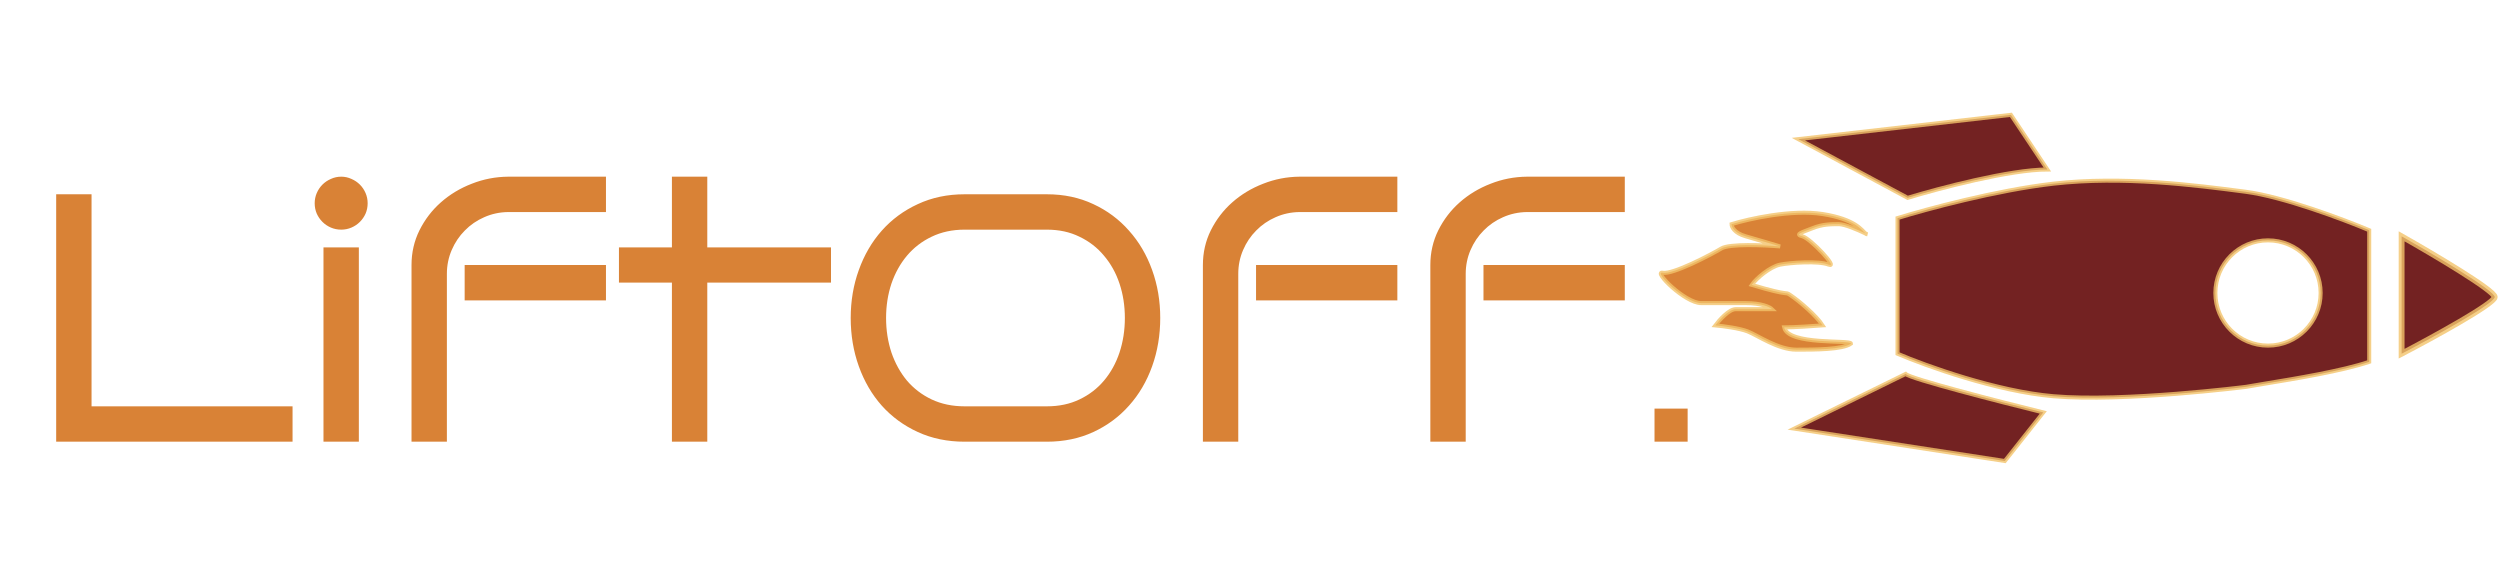 <svg width="283" height="64" viewBox="0 0 283 64" fill="none" xmlns="http://www.w3.org/2000/svg">
<path fill-rule="evenodd" clip-rule="evenodd" d="M268.196 26.062C265.293 24.84 258.433 22.258 254.217 21.708C254.115 21.695 254.012 21.681 253.908 21.668C248.619 20.977 240.312 19.893 232.446 20.792C226.029 21.525 218.009 23.694 214.8 24.687V40.041C218.009 41.416 226.029 44.304 232.446 44.854C240.467 45.541 254.266 43.788 254.266 43.788C254.796 43.691 255.545 43.568 256.433 43.422C259.802 42.868 265.173 41.986 268.196 40.958V26.062ZM262.696 33.166C262.696 29.876 260.028 27.208 256.737 27.208C253.447 27.208 250.779 29.876 250.779 33.166C250.779 36.457 253.447 39.125 256.737 39.125C260.028 39.125 262.696 36.457 262.696 33.166Z" fill="#732222"/>
<path d="M254.217 21.708L254.187 21.936L254.217 21.708ZM268.196 26.062H268.425V25.91L268.285 25.851L268.196 26.062ZM253.908 21.668L253.938 21.441L253.908 21.668ZM232.446 20.792L232.472 21.019L232.446 20.792ZM214.8 24.687L214.733 24.468L214.571 24.518V24.687H214.8ZM214.8 40.041H214.571V40.192L214.71 40.252L214.8 40.041ZM232.446 44.854L232.466 44.625L232.446 44.854ZM254.266 43.788L254.295 44.016L254.307 44.014L254.266 43.788ZM256.433 43.422L256.396 43.196H256.396L256.433 43.422ZM268.196 40.958L268.269 41.175L268.425 41.122V40.958H268.196ZM254.187 21.936C258.369 22.481 265.203 25.051 268.107 26.274L268.285 25.851C265.383 24.629 258.497 22.035 254.246 21.481L254.187 21.936ZM253.878 21.895C253.982 21.909 254.085 21.922 254.187 21.936L254.246 21.481C254.145 21.468 254.042 21.454 253.938 21.441L253.878 21.895ZM232.472 21.019C240.306 20.124 248.586 21.204 253.878 21.895L253.938 21.441C248.652 20.75 240.318 19.661 232.42 20.564L232.472 21.019ZM214.868 24.906C218.071 23.915 226.076 21.75 232.472 21.019L232.42 20.564C225.983 21.3 217.946 23.474 214.733 24.468L214.868 24.906ZM215.03 40.041V24.687H214.571V40.041H215.03ZM232.466 44.625C226.086 44.079 218.092 41.203 214.891 39.831L214.71 40.252C217.926 41.63 225.973 44.529 232.427 45.082L232.466 44.625ZM254.266 43.788C254.237 43.561 254.237 43.561 254.237 43.561C254.237 43.561 254.237 43.561 254.237 43.561C254.236 43.561 254.236 43.561 254.235 43.561C254.233 43.561 254.231 43.562 254.228 43.562C254.221 43.563 254.211 43.564 254.198 43.566C254.172 43.569 254.133 43.574 254.081 43.58C253.979 43.593 253.827 43.611 253.631 43.635C253.238 43.681 252.669 43.747 251.96 43.824C250.543 43.977 248.569 44.174 246.346 44.35C241.895 44.703 236.456 44.968 232.466 44.625L232.427 45.082C236.457 45.428 241.928 45.16 246.382 44.807C248.611 44.631 250.589 44.433 252.009 44.279C252.72 44.202 253.291 44.136 253.685 44.09C253.882 44.066 254.034 44.048 254.137 44.035C254.189 44.029 254.228 44.024 254.255 44.021C254.268 44.019 254.278 44.018 254.285 44.017C254.288 44.016 254.291 44.016 254.293 44.016C254.293 44.016 254.294 44.016 254.294 44.016C254.295 44.016 254.295 44.016 254.295 44.016C254.295 44.016 254.295 44.016 254.266 43.788ZM256.396 43.196C255.509 43.342 254.757 43.465 254.225 43.563L254.307 44.014C254.835 43.917 255.581 43.794 256.471 43.648L256.396 43.196ZM268.122 40.741C265.122 41.761 259.773 42.641 256.396 43.196L256.471 43.648C259.831 43.096 265.225 42.21 268.269 41.175L268.122 40.741ZM267.966 26.062V40.958H268.425V26.062H267.966ZM256.737 27.437C259.902 27.437 262.467 30.002 262.467 33.166H262.925C262.925 29.749 260.155 26.979 256.737 26.979V27.437ZM251.008 33.166C251.008 30.002 253.573 27.437 256.737 27.437V26.979C253.32 26.979 250.55 29.749 250.55 33.166H251.008ZM256.737 38.895C253.573 38.895 251.008 36.331 251.008 33.166H250.55C250.55 36.584 253.32 39.354 256.737 39.354V38.895ZM262.467 33.166C262.467 36.331 259.902 38.895 256.737 38.895V39.354C260.155 39.354 262.925 36.584 262.925 33.166H262.467Z" fill="#F2C36B" fill-opacity="0.8"/>
<g filter="url(#filter0_dddddd_68_18)">
<path d="M211.363 26.521C211.294 26.521 211.229 26.484 211.155 26.419C210.323 26.017 208.827 25.375 208.155 25.375C207.238 25.375 206.321 25.375 205.176 25.833C204.03 26.291 203.113 26.521 204.03 26.75C204.946 26.979 208.155 30.416 207.009 29.958C205.863 29.5 202.655 29.729 201.509 29.958C200.363 30.187 198.759 31.562 198.301 32.25C202.884 33.625 201.967 32.937 202.655 33.396C203.733 34.115 205.634 35.764 206.321 36.833C205.328 36.909 203.067 37.062 201.967 37.062C202.426 39.125 209.53 38.437 209.53 38.895C208.613 39.583 205.405 39.583 203.342 39.583C201.28 39.583 198.988 37.979 197.842 37.52C196.926 37.154 195.016 36.909 194.176 36.833C194.634 36.222 195.734 35 196.467 35H200.592C200.363 34.771 199.447 34.312 197.613 34.312H192.572C190.738 34.312 187.072 30.646 188.218 30.875C189.363 31.104 193.717 28.812 194.863 28.125C195.78 27.575 199.676 27.743 201.509 27.896C200.745 27.666 198.897 27.116 197.613 26.75C196.33 26.383 196.009 25.68 196.009 25.375C197.995 24.764 202.838 23.679 206.321 24.229C210.015 24.812 210.74 26.055 211.155 26.419C211.23 26.455 211.3 26.489 211.363 26.521Z" fill="#D98236"/>
<path d="M211.363 26.521C211.294 26.521 211.229 26.484 211.155 26.419C210.323 26.017 208.827 25.375 208.155 25.375C207.238 25.375 206.321 25.375 205.176 25.833C204.03 26.291 203.113 26.521 204.03 26.75C204.946 26.979 208.155 30.416 207.009 29.958C205.863 29.5 202.655 29.729 201.509 29.958C200.363 30.187 198.759 31.562 198.301 32.25C202.884 33.625 201.967 32.937 202.655 33.396C203.733 34.115 205.634 35.764 206.321 36.833C205.328 36.909 203.067 37.062 201.967 37.062C202.426 39.125 209.53 38.437 209.53 38.895C208.613 39.583 205.405 39.583 203.342 39.583C201.28 39.583 198.988 37.979 197.842 37.52C196.926 37.154 195.016 36.909 194.176 36.833C194.634 36.222 195.734 35 196.467 35H200.592C200.363 34.771 199.447 34.312 197.613 34.312H192.572C190.738 34.312 187.072 30.646 188.218 30.875C189.363 31.104 193.717 28.812 194.863 28.125C195.78 27.575 199.676 27.743 201.509 27.896C200.745 27.666 198.897 27.116 197.613 26.75C196.33 26.383 196.009 25.68 196.009 25.375C197.995 24.764 202.838 23.679 206.321 24.229C210.015 24.812 210.74 26.055 211.155 26.419C211.23 26.455 211.3 26.489 211.363 26.521Z" stroke="#F2C36B" stroke-opacity="0.8" stroke-width="0.458"/>
</g>
<path d="M203.113 48.52L215.717 42.333C216.267 42.883 226.335 45.465 231.3 46.687L226.946 52.187L203.113 48.52Z" fill="#732222" stroke="#F2C36B" stroke-opacity="0.8" stroke-width="0.458"/>
<path d="M227.634 13L231.759 19.187C227.542 19.187 219.46 21.326 215.946 22.396L203.571 15.75L227.634 13Z" fill="#732222" stroke="#F2C36B" stroke-opacity="0.8" stroke-width="0.458"/>
<path d="M271.862 40.041V26.75C275.376 28.736 282.404 32.891 282.404 33.625C282.404 34.358 275.376 38.208 271.862 40.041Z" fill="#732222" stroke="#F2C36B" stroke-opacity="0.8" stroke-width="0.662"/>
<g filter="url(#filter1_dddddd_68_18)">
<path d="M33.117 50H6.359V21.992H10.363V45.996H33.117V50ZM41.618 23.008C41.618 23.424 41.54 23.815 41.384 24.18C41.227 24.531 41.013 24.844 40.739 25.117C40.466 25.391 40.147 25.605 39.782 25.762C39.417 25.918 39.033 25.996 38.63 25.996C38.213 25.996 37.822 25.918 37.458 25.762C37.093 25.605 36.774 25.391 36.501 25.117C36.227 24.844 36.013 24.531 35.856 24.18C35.7 23.815 35.622 23.424 35.622 23.008C35.622 22.604 35.7 22.22 35.856 21.855C36.013 21.491 36.227 21.172 36.501 20.898C36.774 20.625 37.093 20.41 37.458 20.254C37.822 20.085 38.213 20 38.63 20C39.033 20 39.417 20.085 39.782 20.254C40.147 20.41 40.466 20.625 40.739 20.898C41.013 21.172 41.227 21.491 41.384 21.855C41.54 22.22 41.618 22.604 41.618 23.008ZM40.622 50H36.618V28.008H40.622V50ZM68.595 24.004H57.521C56.558 24.017 55.653 24.212 54.806 24.59C53.973 24.954 53.244 25.456 52.619 26.094C51.994 26.719 51.499 27.454 51.134 28.301C50.77 29.147 50.587 30.046 50.587 30.996V50H46.584V30C46.584 28.594 46.883 27.285 47.482 26.074C48.094 24.85 48.901 23.796 49.904 22.91C50.919 22.012 52.085 21.309 53.4 20.801C54.715 20.28 56.089 20.013 57.521 20H68.595V24.004ZM68.595 34.004H52.599V30H68.595V34.004ZM80.065 50H76.061V31.992H70.065V28.008H76.061V20H80.065V28.008H94.069V31.992H80.065V50ZM131.339 35.996C131.339 37.936 131.033 39.759 130.421 41.465C129.809 43.171 128.937 44.655 127.804 45.918C126.684 47.181 125.336 48.177 123.761 48.906C122.185 49.635 120.434 50 118.507 50H109.191C107.251 50 105.486 49.635 103.898 48.906C102.309 48.177 100.948 47.181 99.816 45.918C98.696 44.655 97.83 43.171 97.218 41.465C96.606 39.759 96.3 37.936 96.3 35.996C96.3 34.069 96.606 32.259 97.218 30.566C97.83 28.861 98.696 27.376 99.816 26.113C100.948 24.837 102.309 23.835 103.898 23.105C105.486 22.363 107.251 21.992 109.191 21.992H118.507C120.434 21.992 122.185 22.363 123.761 23.105C125.336 23.835 126.684 24.837 127.804 26.113C128.937 27.376 129.809 28.861 130.421 30.566C131.033 32.259 131.339 34.069 131.339 35.996ZM127.335 35.996C127.335 34.616 127.133 33.32 126.73 32.109C126.326 30.898 125.74 29.844 124.972 28.945C124.217 28.034 123.292 27.318 122.198 26.797C121.118 26.263 119.887 25.996 118.507 25.996H109.191C107.81 25.996 106.567 26.263 105.46 26.797C104.366 27.318 103.435 28.034 102.667 28.945C101.912 29.844 101.326 30.898 100.909 32.109C100.506 33.32 100.304 34.616 100.304 35.996C100.304 37.376 100.506 38.678 100.909 39.902C101.326 41.113 101.912 42.175 102.667 43.086C103.435 43.984 104.366 44.694 105.46 45.215C106.567 45.736 107.81 45.996 109.191 45.996H118.507C119.887 45.996 121.118 45.736 122.198 45.215C123.292 44.694 124.217 43.984 124.972 43.086C125.74 42.175 126.326 41.113 126.73 39.902C127.133 38.678 127.335 37.376 127.335 35.996ZM158.18 24.004H147.105C146.142 24.017 145.237 24.212 144.391 24.59C143.557 24.954 142.828 25.456 142.203 26.094C141.578 26.719 141.083 27.454 140.719 28.301C140.354 29.147 140.172 30.046 140.172 30.996V50H136.168V30C136.168 28.594 136.467 27.285 137.066 26.074C137.678 24.85 138.486 23.796 139.488 22.91C140.504 22.012 141.669 21.309 142.984 20.801C144.299 20.28 145.673 20.013 147.105 20H158.18V24.004ZM158.18 34.004H142.184V30H158.18V34.004ZM183.927 24.004H172.852C171.889 24.017 170.984 24.212 170.137 24.59C169.304 24.954 168.575 25.456 167.95 26.094C167.325 26.719 166.83 27.454 166.466 28.301C166.101 29.147 165.919 30.046 165.919 30.996V50H161.915V30C161.915 28.594 162.214 27.285 162.813 26.074C163.425 24.85 164.233 23.796 165.235 22.91C166.251 22.012 167.416 21.309 168.731 20.801C170.046 20.28 171.42 20.013 172.852 20H183.927V24.004ZM183.927 34.004H167.93V30H183.927V34.004ZM191.041 50H187.291V46.25H191.041V50Z" fill="#D98236"/>
</g>
<defs>
<filter id="filter0_dddddd_68_18" x="164.386" y="0.464" width="70.464" height="62.732" filterUnits="userSpaceOnUse" color-interpolation-filters="sRGB">
<feFlood flood-opacity="0" result="BackgroundImageFix"/>
<feColorMatrix in="SourceAlpha" type="matrix" values="0 0 0 0 0 0 0 0 0 0 0 0 0 0 0 0 0 0 127 0" result="hardAlpha"/>
<feOffset/>
<feGaussianBlur stdDeviation="0.278"/>
<feColorMatrix type="matrix" values="0 0 0 0 0.851 0 0 0 0 0.51 0 0 0 0 0.212 0 0 0 1 0"/>
<feBlend mode="normal" in2="BackgroundImageFix" result="effect1_dropShadow_68_18"/>
<feColorMatrix in="SourceAlpha" type="matrix" values="0 0 0 0 0 0 0 0 0 0 0 0 0 0 0 0 0 0 127 0" result="hardAlpha"/>
<feOffset/>
<feGaussianBlur stdDeviation="0.557"/>
<feColorMatrix type="matrix" values="0 0 0 0 0.851 0 0 0 0 0.51 0 0 0 0 0.212 0 0 0 1 0"/>
<feBlend mode="normal" in2="effect1_dropShadow_68_18" result="effect2_dropShadow_68_18"/>
<feColorMatrix in="SourceAlpha" type="matrix" values="0 0 0 0 0 0 0 0 0 0 0 0 0 0 0 0 0 0 127 0" result="hardAlpha"/>
<feOffset/>
<feGaussianBlur stdDeviation="1.949"/>
<feColorMatrix type="matrix" values="0 0 0 0 0.851 0 0 0 0 0.51 0 0 0 0 0.212 0 0 0 1 0"/>
<feBlend mode="normal" in2="effect2_dropShadow_68_18" result="effect3_dropShadow_68_18"/>
<feColorMatrix in="SourceAlpha" type="matrix" values="0 0 0 0 0 0 0 0 0 0 0 0 0 0 0 0 0 0 127 0" result="hardAlpha"/>
<feOffset/>
<feGaussianBlur stdDeviation="3.897"/>
<feColorMatrix type="matrix" values="0 0 0 0 0.851 0 0 0 0 0.51 0 0 0 0 0.212 0 0 0 1 0"/>
<feBlend mode="normal" in2="effect3_dropShadow_68_18" result="effect4_dropShadow_68_18"/>
<feColorMatrix in="SourceAlpha" type="matrix" values="0 0 0 0 0 0 0 0 0 0 0 0 0 0 0 0 0 0 127 0" result="hardAlpha"/>
<feOffset/>
<feGaussianBlur stdDeviation="6.681"/>
<feColorMatrix type="matrix" values="0 0 0 0 0.851 0 0 0 0 0.51 0 0 0 0 0.212 0 0 0 1 0"/>
<feBlend mode="normal" in2="effect4_dropShadow_68_18" result="effect5_dropShadow_68_18"/>
<feColorMatrix in="SourceAlpha" type="matrix" values="0 0 0 0 0 0 0 0 0 0 0 0 0 0 0 0 0 0 127 0" result="hardAlpha"/>
<feOffset/>
<feGaussianBlur stdDeviation="11.692"/>
<feColorMatrix type="matrix" values="0 0 0 0 0.851 0 0 0 0 0.51 0 0 0 0 0.212 0 0 0 1 0"/>
<feBlend mode="normal" in2="effect5_dropShadow_68_18" result="effect6_dropShadow_68_18"/>
<feBlend mode="normal" in="SourceGraphic" in2="effect6_dropShadow_68_18" result="shape"/>
</filter>
<filter id="filter1_dddddd_68_18" x="0.724" y="14.364" width="195.953" height="41.271" filterUnits="userSpaceOnUse" color-interpolation-filters="sRGB">
<feFlood flood-opacity="0" result="BackgroundImageFix"/>
<feColorMatrix in="SourceAlpha" type="matrix" values="0 0 0 0 0 0 0 0 0 0 0 0 0 0 0 0 0 0 127 0" result="hardAlpha"/>
<feOffset/>
<feGaussianBlur stdDeviation="0.067"/>
<feColorMatrix type="matrix" values="0 0 0 0 0.851 0 0 0 0 0.51 0 0 0 0 0.212 0 0 0 1 0"/>
<feBlend mode="normal" in2="BackgroundImageFix" result="effect1_dropShadow_68_18"/>
<feColorMatrix in="SourceAlpha" type="matrix" values="0 0 0 0 0 0 0 0 0 0 0 0 0 0 0 0 0 0 127 0" result="hardAlpha"/>
<feOffset/>
<feGaussianBlur stdDeviation="0.134"/>
<feColorMatrix type="matrix" values="0 0 0 0 0.851 0 0 0 0 0.51 0 0 0 0 0.212 0 0 0 1 0"/>
<feBlend mode="normal" in2="effect1_dropShadow_68_18" result="effect2_dropShadow_68_18"/>
<feColorMatrix in="SourceAlpha" type="matrix" values="0 0 0 0 0 0 0 0 0 0 0 0 0 0 0 0 0 0 127 0" result="hardAlpha"/>
<feOffset/>
<feGaussianBlur stdDeviation="0.47"/>
<feColorMatrix type="matrix" values="0 0 0 0 0.851 0 0 0 0 0.51 0 0 0 0 0.212 0 0 0 1 0"/>
<feBlend mode="normal" in2="effect2_dropShadow_68_18" result="effect3_dropShadow_68_18"/>
<feColorMatrix in="SourceAlpha" type="matrix" values="0 0 0 0 0 0 0 0 0 0 0 0 0 0 0 0 0 0 127 0" result="hardAlpha"/>
<feOffset/>
<feGaussianBlur stdDeviation="0.939"/>
<feColorMatrix type="matrix" values="0 0 0 0 0.851 0 0 0 0 0.51 0 0 0 0 0.212 0 0 0 1 0"/>
<feBlend mode="normal" in2="effect3_dropShadow_68_18" result="effect4_dropShadow_68_18"/>
<feColorMatrix in="SourceAlpha" type="matrix" values="0 0 0 0 0 0 0 0 0 0 0 0 0 0 0 0 0 0 127 0" result="hardAlpha"/>
<feOffset/>
<feGaussianBlur stdDeviation="1.61"/>
<feColorMatrix type="matrix" values="0 0 0 0 0.851 0 0 0 0 0.51 0 0 0 0 0.212 0 0 0 1 0"/>
<feBlend mode="normal" in2="effect4_dropShadow_68_18" result="effect5_dropShadow_68_18"/>
<feColorMatrix in="SourceAlpha" type="matrix" values="0 0 0 0 0 0 0 0 0 0 0 0 0 0 0 0 0 0 127 0" result="hardAlpha"/>
<feOffset/>
<feGaussianBlur stdDeviation="2.818"/>
<feColorMatrix type="matrix" values="0 0 0 0 0.851 0 0 0 0 0.51 0 0 0 0 0.212 0 0 0 1 0"/>
<feBlend mode="normal" in2="effect5_dropShadow_68_18" result="effect6_dropShadow_68_18"/>
<feBlend mode="normal" in="SourceGraphic" in2="effect6_dropShadow_68_18" result="shape"/>
</filter>
</defs>
</svg>
